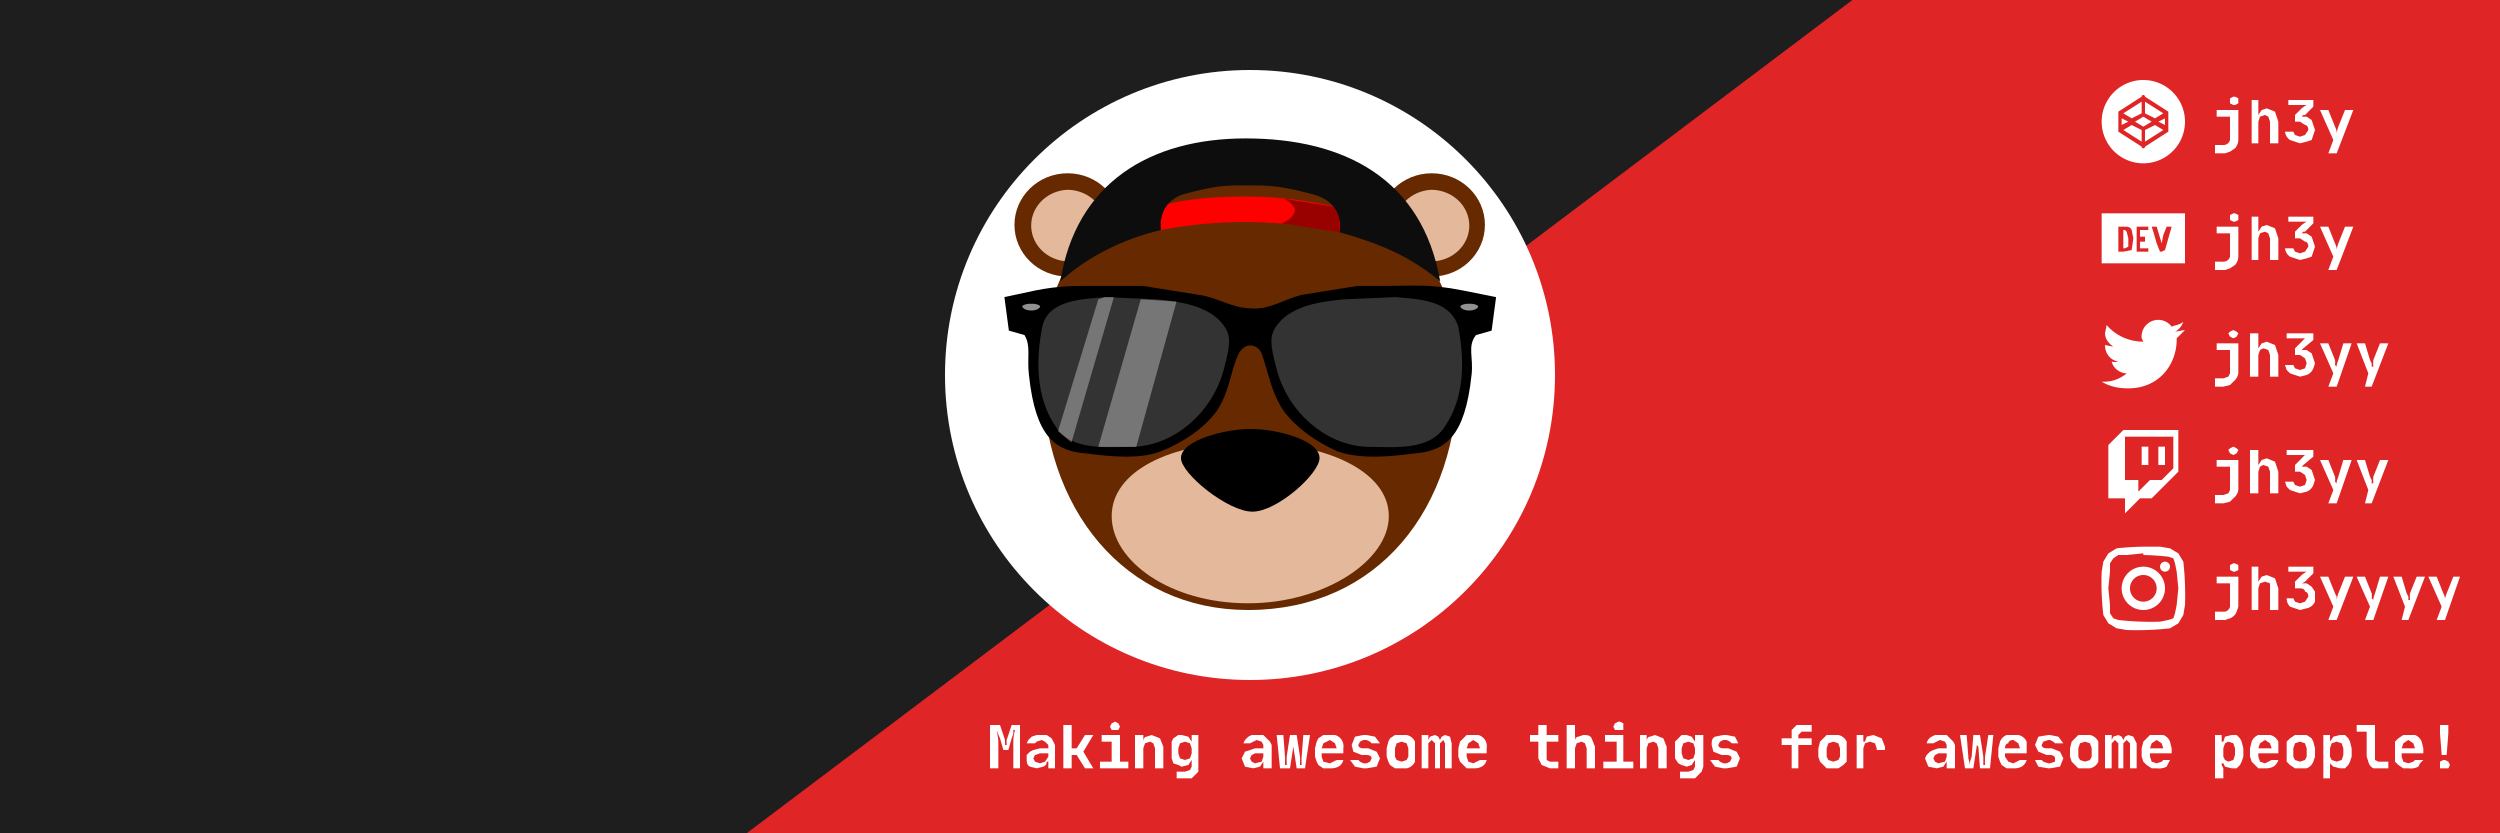 <svg xmlns="http://www.w3.org/2000/svg" xmlns:xlink="http://www.w3.org/1999/xlink" fill="none" height="500" width="1500">
  <g clip-path="url(#clip0)">
    <rect fill="#1E1E1E" height="500" width="1500"/>
    <rect fill="#1E1E1E" height="500" width="1500"/>
    <rect fill="#DF2525" transform="rotate(-37 286 622)" height="759.9" width="1614.3" y="622" x="286"/>
    <circle fill="#fff" r="183" cy="225" cx="750"/>
    <path fill="#fff" d="M600 435l3 9v1a27 27 0 010 2h1a24 24 0 010-3l3-9h5v26h-4v-17a29 29 0 011-6h-1v2a30 30 0 01-1 3l-2 7h-3l-2-7a51 51 0 01-2-5 204 204 0 011 6v17h-5v-26h6zm16 20v-2l2-2 2-1 4-1h5v-2l-2-2-2-1-3 1-1 1h-5l1-2 2-2 3-1h6l3 2 1 2 1 2v14h-4v-4h-1c0 1 0 2-2 3l-4 1-4-1c-2-1-2-3-2-5zm4 0l1 2 3 1 3-1 2-3v-2h-5l-3 1-1 2zm23-20v14h3l5-8h5l-6 10 6 10h-5l-5-8h-3v8h-5v-26h5zm17 22h7v-12h-6v-4h11v16h5v4h-17v-4zm6-21l1-2 2-1 2 1 1 2-1 2h-4l-1-2zm15 5h5v4c0-2 1-3 2-3l3-1 5 2 2 5v13h-5v-12l-1-3-2-1-3 1-1 3v12h-5v-20zm22 8v-4l1-2 3-2h2l4 1 2 3v-4h4v22l-2 2-2 2h-9v-4h5l3-1 1-2v-4l-2 3-4 1-2-1-3-1-1-3v-6zm4 3l1 3 3 1 3-1 1-3v-3l-1-3-3-1-3 1-1 3v3zm38 3l1-2 1-2 3-1 3-1h5v-2l-1-2-3-1-2 1-2 1h-4l1-2 2-2 2-1h7l2 2 2 2 1 2v14h-5v-4l-2 3-4 1-5-1-2-5zm5 0l1 2 2 1 4-1 1-3v-2h-5l-2 1-1 2zm16-14h4l1 13a22 22 0 010 3v2h1v-2a221 221 0 000-3l2-13h4l2 13a21 21 0 010 3v2h1a44 44 0 010-5l1-13h4l-3 20h-5l-2-13a16 16 0 010-2v-2a35 35 0 010 4l-2 13h-6l-2-20zm23 8l1-4 1-2 3-2h7a7 7 0 015 8v3h-13v2l1 3 4 1 2-1 2-1h4a6 6 0 01-3 4 10 10 0 01-5 1h-4l-3-2-1-2-1-3v-5zm9-5l-4 2-1 3h9l-1-3-3-2zm12 12h5l1 1 2 1h2l2-1 1-2c0-1-1-2-3-2h-3l-5-2-1-4 2-5 5-1h2l5 1 3 4h-5l-1-1-2-1h-2l-2 1-1 2c0 1 1 2 3 2h3l5 2 2 4-2 5-6 1h-2l-5-1-3-4zm31 5h-4l-3-2-1-2-1-3v-5l1-4 1-2 3-2h7a7 7 0 015 4v12a7 7 0 01-5 4h-3zm-4-7l1 2 3 1 3-1 1-2v-5l-1-3-3-1-3 1-1 3v5zm20-13v3l1-2 3-1 2 1 1 2 1-2 2-1 3 1 1 4v15h-4v-15l-1-2-2 2v15h-3v-15l-2-2-2 2v15h-4v-20h4zm18 8l1-4 2-2 2-2h7a7 7 0 015 8v3h-12v2l1 3 3 1 2-1 2-1h4a6 6 0 01-3 4 10 10 0 01-5 1h-4l-2-2-2-2-1-3v-5zm9-5l-3 2-1 3h8l-1-3-3-2zm39-3v-6h5v6h7v4h-7v11l2 1h5v4h-5l-5-2-2-4v-10h-5v-4h5zm17-6h5v6a20 20 0 010 4c0-2 1-3 2-3l3-1c2 0 4 0 5 2l2 5v13h-5v-12l-1-3-2-1-3 1-1 3v12h-5v-26zm22 22h8v-12h-7v-4h11v16h6v4h-18v-4zm6-21l1-2 2-1h1l2 1v4h-5l-1-2zm16 5h4v4c0-2 1-3 2-3l3-1 5 2 2 5v13h-5v-12l-1-3-2-1-3 1-1 3v12h-4v-20zm21 8v-4l2-2 2-2h3l3 1 2 3v-4h5v19l-1 3-2 2-2 2h-9v-4h5l3-1 1-2v-4l-2 3-3 1-3-1-2-1-2-3v-6zm4 3l1 3 3 1 3-1 1-3v-3l-1-3-3-1-3 1-1 3v3zm17 4h5l1 1 2 1h2l2-1 1-2c0-1-1-2-3-2h-3l-5-2-1-4c0-2 0-4 2-5l5-1h2l5 1 2 4h-4l-1-1-2-1h-2l-2 1-1 2c0 1 1 2 3 2h3l5 2 2 4-2 5-6 1h-2l-5-1-3-4zm43-9v-4h6v-2-3l1-1 2-2h9v4h-6l-1 1-1 1v2h8v4h-8v14h-4v-14h-6zm31 14h-4l-2-2-2-2-1-3v-5l1-4 2-2 2-2h7a7 7 0 015 4v12l-2 2-3 2h-3zm-4-7l1 2 3 1 3-1 1-2v-5l-1-3-3-1-3 1-1 3v5zm22-13v4h1l1-3 4-1 5 2 2 5v2h-5v-1l-1-3-3-1-3 1-1 3v12h-4v-20h4zm37 14l1-2 2-2 2-1 3-1h5v-2l-1-2-3-1-2 1-2 1h-4a6 6 0 013-4l2-1h7l2 2 2 2 1 2v14h-5v-4l-2 3-4 1-5-1-2-5zm5 0l1 2 2 1 4-1 1-3v-2h-5l-2 1-1 2zm16-14h4l1 13v1a34 34 0 011 4v-2a213 213 0 001-3l1-13h4l2 13v5h1a53 53 0 010-4v-1l2-13h3l-2 20h-6l-1-13-1-1v-1-2 4l-2 13h-5l-3-20zm23 8l1-4a7 7 0 014-4h7a7 7 0 015 4v7h-13v2l2 3 3 1 2-1 2-1h4a7 7 0 01-3 4 10 10 0 01-5 1h-4l-3-2-1-2-1-3v-5zm9-5c-2 0-3 1-3 2-1 0-2 1-2 3h9l-1-3-3-2zm13 12h4l1 1 3 1h1l3-1v-2c0-1-1-2-3-2h-2l-5-2-2-4 2-5 6-1h1l5 1 3 4h-5l-1-1-2-1h-1l-3 1-1 2c0 1 1 2 3 2h3l5 2 2 4-2 5-6 1h-1l-6-1-2-4zm30 5h-4l-2-2-2-2-1-3v-5l1-4 2-2 2-2h7a7 7 0 015 4v12a7 7 0 01-5 4h-3zm-4-7l1 2 3 1 3-1 1-2v-5l-1-3-3-1-3 1-1 3v5zm20-13v3l1-2 3-1 2 1 1 2 1-2 2-1 3 1 2 4v15h-4v-15l-2-2-2 2v15h-3v-15l-2-2-2 2v15h-4v-20h4zm18 8l1-4 2-2 2-2h8a7 7 0 014 4l1 4v3h-13v2l1 3 3 1 3-1 1-1h4l-1 2-1 2a10 10 0 01-6 1h-3l-3-2-2-2-1-3v-5zm9-5l-3 2-1 3h8l-1-3-3-2zm35-3h4v4h1l1-3 4-1h3l2 2 1 2 1 4v5l-1 3-1 2-2 2h-3l-4-1-1-2h-1v1a18 18 0 011 2v6h-5v-26zm5 8v5l1 2 2 1 3-1 1-3v-4l-1-3-3-1-2 1-1 3zm16 0l1-4a7 7 0 014-4h7a7 7 0 015 4v7h-12v2l1 3 3 1 2-1 2-1h4a7 7 0 01-3 4 10 10 0 01-5 1h-4l-2-2-2-2-1-3v-5zm9-5l-3 2-1 3h8l-1-3-3-2zm21 17h-3l-3-2-2-2v-8-4l2-2 3-2h7l3 2 1 2 1 4v5l-1 3a7 7 0 01-4 4h-4zm-4-7l1 2 3 1 3-1 1-2v-5l-1-3-3-1-3 1-1 3v5zm18-13h4v4l2-3 4-1h3l2 2 1 2 1 4v5l-1 3-1 2-2 2h-3l-4-1-2-2a11 11 0 010 2v7h-4v-26zm4 8v5l1 2 3 1 3-1 1-3v-4l-1-3-3-1-3 1-1 3zm16-10v-4h11v21l2 1h6v4h-9a6 6 0 01-3-4l-1-3v-15h-6zm23 10v-4l2-2 3-2h7a7 7 0 014 4l1 4v3h-13v2l1 3 3 1 3-1 1-1h5l-2 2-1 2a10 10 0 01-6 1h-3l-3-2-2-2v-8zm8-5l-3 2-1 3h8l-1-3-3-2zm19-9h5v5l-1 13h-3l-1-13v-5zm0 24v-2l2-1h1l2 1 1 2-1 2h-5v-2z"/>
    <path fill="#fff" d="M1285 268h4v11h-4v-11zm10 0h4v11h-4v-11zm-21-10l-9 9v32h10v9l9-9h7l16-16v-25h-33zm30 23l-7 7h-7l-7 7v-7h-8v-26h29v19z"/>
    <path fill="#fff" d="M1329 302v-5h5l3-1 1-2v-14h-8v-4h13v18a8 8 0 01-3 5l-2 2-4 1h-5zm8-32l1-1 2-1 2 1 1 1-1 2-2 1-2-1-1-2zm13 0h5v6a24 24 0 010 2v1h-1 1l2-3 3-1 5 2 2 6v13h-5v-13l-1-3-3-1-2 1-1 3v13h-5v-26zm30 26l-3-1-3-1-2-2-1-3h5l1 2 3 1 3-1 1-3-1-3-3-2h-3v-4l4-4a26 26 0 012-2h-1-10v-3h16v4l-6 5a10 10 0 01-1 1h3l3 2 1 3 1 3-1 3a7 7 0 01-4 4l-4 1zm12-20h5l4 10a10 10 0 010 3l1 1v-1a56 56 0 011-3l3-10h5l-9 26h-5l3-8-8-18zm22 0h5l3 10 1 2a14 14 0 010 2h1a22 22 0 010-4l4-10h5l-10 26h-4l2-8-7-18z"/>
    <path fill="#fff" d="M1286 328a180 180 0 00-16 1l-5 3-3 5-1 6a170 170 0 001 26l3 5 5 3 6 1a174 174 0 0026-1l5-3 3-5 1-6a179 179 0 00-1-26l-3-5-5-3-6-1h-10zm0 5a178 178 0 0115 1l3 1 1 3 1 5 1 10-1 10-1 5-1 3-3 1-5 1a176 176 0 01-25-1l-3-1-2-3v-5l-1-10 1-10v-5l2-3 3-2h5l10-1v1zm0 7a13 13 0 100 26 13 13 0 000-26zm0 21a8 8 0 110-16 8 8 0 010 16zm16-21a3 3 0 11-6 0 3 3 0 016 0z"/>
    <path fill="#fff" d="M1329 372v-5h6a4 4 0 003-3v-14h-8v-4h13v18l-1 3a7 7 0 01-4 4l-3 1h-6zm9-32v-1l2-1h1l2 1v3l-2 1h-1l-2-1v-2zm13 0h4v6a16 16 0 010 2v1l2-3 3-1 5 2 2 6v13h-5v-13-3l-3-1-3 1-1 3v13h-4v-26zm29 26l-3-1-3-1a7 7 0 01-2-5h4l1 2 3 1 3-1 2-3c0-2-1-3-2-3 0-1-1-2-3-2h-3v-4l4-4a23 23 0 013-2h-11v-3h15v4l-5 5a10 10 0 01-2 1h3l3 2 2 3v6a7 7 0 01-5 4l-4 1zm12-20h5l4 10 1 2v2a22 22 0 011-4l4-10h5l-10 26h-5l3-8-8-18zm22 0h5l4 10a10 10 0 010 3l1 1v-1a56 56 0 011-3l3-10h5l-9 26h-5l3-8-8-18zm22 0h5l3 10 1 2a14 14 0 010 2h1a22 22 0 010-4l4-10h5l-10 26h-4l2-8-7-18zm21 0h5l4 10a10 10 0 011 3v0a56 56 0 011-3l4-10h4l-9 26h-5l3-8-8-18z"/>
    <path fill="#fff" d="M1276 139l-1-1h-1v11h1l2-1v-5l-1-4zm-15-11v30h50v-30h-50zm18 22l-5 1h-3v-15h3c3 0 4 0 5 2l1 5-1 7zm10-12h-5v4h3v3h-3v4h5v2h-7v-7-8h7v3-1zm10 12l-2 1h-1l-2-5-2-7-1-3h3l3 10 1-5 2-5h3l-4 14z"/>
    <path fill="#fff" d="M1329 162v-5h5a4 4 0 004-3v-14h-8v-4h13v18a8 8 0 01-2 5l-3 2-3 1h-6zm9-32v-1l2-1h1l2 1v3l-2 1h-1l-2-1v-2zm13 0h4v9l2-3 3-1 5 2 2 6v13h-5v-13l-1-3-2-1-3 1-1 3v13h-4v-26zm29 26l-3-1-3-1a7 7 0 01-3-5h5l1 2 3 1 3-1 2-3c0-2-1-3-2-3l-3-2h-3v-4l4-4a23 23 0 013-2h-11v-3h15v4l-5 5a7 7 0 01-1 0l-1 1h3l3 2 1 3 1 3-1 3-1 3-3 1-4 1zm12-20h5l4 10a10 10 0 011 3v1a22 22 0 011-4l4-10h5l-10 26h-5l3-8-8-18z"/>
    <path fill="#fff" d="M1299 75v-4l-4 2 4 2zm2 3v1l-14 9a1 1 0 01-2 0l-14-9V68v-1l14-9a1 1 0 012 0l14 9v11zm-15-30a25 25 0 100 50 25 25 0 000-50zm0 22l-5 3 5 3 5-3-5-3zm1 8v7l11-7-5-3-6 3zm-13 0l11 7v-7l-6-3-5 3zm24-10l-11-7v7l6 3 5-3zm-13 0v-7l-11 7 5 3 6-3zm-12 3v4l4-2-4-2z"/>
    <path fill="#fff" d="M1329 92v-5h5a4 4 0 004-3V70h-8v-4h13v18a8 8 0 01-2 5l-3 2-3 1h-6zm9-32v-1l2-1h1l2 1v3l-2 1h-1l-2-1v-2zm13 0h4v9l2-3 3-1 5 2 2 6v13h-5V73l-1-3-2-1-3 1-1 3v13h-4V60zm29 26l-3-1-3-1a7 7 0 01-3-5h5l1 2 3 1 3-1 2-3c0-2-1-3-2-3l-3-2h-3v-4l4-4a23 23 0 013-2h-11v-3h15v4l-5 5a7 7 0 01-1 0l-1 1h3l3 2 1 3 1 3-1 3-1 3-3 1-4 1zm12-20h5l4 10a10 10 0 011 3v1a22 22 0 011-4l4-10h5l-10 26h-5l3-8-8-18z"/>
    <g clip-path="url(#clip1)">
      <path fill="#fff" d="M1311 198l-6 1c2-1 4-3 5-6-2 2-5 2-7 3a10 10 0 00-18 7l1 2c-9 0-17-4-22-10l-1 5c0 3 2 6 5 8l-5-1c0 5 3 9 8 10a10 10 0 01-4 0c1 4 5 7 9 7a21 21 0 01-15 5c5 3 10 4 16 4 19 0 29-15 29-29v-1l5-5z"/>
    </g>
    <path fill="#fff" d="M1329 232v-5h5l3-1 1-2v-14h-8v-4h13v18a8 8 0 01-3 5l-2 2-4 1h-5zm8-32l1-1 2-1 2 1 1 1-1 2-2 1-2-1-1-2zm13 0h5v6a24 24 0 010 2v1h-1 1l2-3 3-1 5 2 2 6v13h-5v-13l-1-3-3-1-2 1-1 3v13h-5v-26zm30 26l-3-1-3-1-2-2-1-3h5l1 2 3 1 3-1 1-3-1-3-3-2h-3v-4l4-4a26 26 0 012-2h-1-10v-3h16v4l-6 5a10 10 0 01-1 1h3l3 2 1 3 1 3-1 3a7 7 0 01-4 4l-4 1zm12-20h5l4 10a10 10 0 010 3l1 1v-1a56 56 0 011-3l3-10h5l-9 26h-5l3-8-8-18zm22 0h5l3 10 1 2a14 14 0 010 2h1a22 22 0 010-4l4-10h5l-10 26h-4l2-8-7-18z"/>
    <g transform="translate(549 -975) scale(1.341)">
      <path class="bear__fur" d="M243 894c0 61-36 106-94 106-55 0-92-45-92-106s38-86 91-86 95 25 95 86z"/>
      <path class="bear__muzzle" d="M212 958c0 20-29 39-63 39-35 0-61-19-61-39s26-33 61-33 63 13 63 33z"/>
      <path class="bear__nose" d="M181 932c0 7-19 24-30 24s-32-17-32-24c0-8 20-13 31-13 12 0 31 5 31 13z"/>
      <ellipse class="bear__outer-ear" cx="68.3" cy="827.7" rx="23.8" ry="23.1"/>
      <path class="bear__inner-ear" d="M85 826a17 16 0 00-17-14 17 16 0 00-16 16 17 16 0 0016 16 17 16 0 001 0l3-4a66 66 0 0111-12z"/>
      <ellipse class="bear__outer-ear" ry="23.1" rx="23.8" cy="827.7" cx="-231.2" transform="scale(-1 1)"/>
      <path class="bear__inner-ear" d="M215 826a17 16 0 0116-14 17 16 0 0117 16 17 16 0 01-17 16 17 16 0 01-1 0l-2-4a66 66 0 00-11-12z"/>
      <path class="bear__cap-strap" d="M148 815c-14 0-26 1-38 4v11a199 199 0 0180 1v-11c-13-3-27-5-42-5z"/>
      <path class="bear__small-cap-strap" d="M165 816a16 8 0 015 5 16 8 0 01-6 6l26 4v-11z"/>
      <path class="bear__cap" d="M148 789c-43 0-76 20-83 64 12-11 28-19 45-23 0 0-2-12 10-16 15-4 19-4 28-4 10 0 15 0 30 4s12 17 12 17c18 5 32 11 45 22-8-46-43-64-87-64z"/>
      <circle class="bear__eye" cx="97.2" cy="894.1" r="11.2"/>
      <circle class="bear__eye" cy="894.1" cx="201.9" r="11.2"/>
      <path style="fill:none;stroke:#e9afaf;stroke-width:3;stroke-linecap:round;stroke-linejoin:round" class="bear__eyebrows" d="M97 864a21 21 0 01-7 16 21 21 0 01-16 5m130-21a21 21 0 006 16 21 21 0 0016 5"/>
      <path class="shades-frame" d="M77 855c-6 0-13 0-23 2l-14 3 2 15 7 2c3 5 1 10 2 18 3 28 12 34 26 35 8 1 23 3 33-1s19-10 25-18c6-9 6-18 10-26 3-5 8-4 10 0 3 8 4 17 10 26 6 8 15 14 24 18 11 4 26 2 34 1 14-1 23-7 26-35 1-8-2-13 2-18l7-2 2-15-15-3c-15-3-23-2-34-2h-13l-25 4c-8 2-15 7-23 6-8 0-15-5-23-6l-25-4z"/>
      <path style="fill:#333333" class="lens" d="M85 860c-10 1-25 1-28 13-3 15-3 32 6 45 7 11 23 9 35 9 19-1 35-16 40-34 2-8 4-14 1-19-6-10-20-12-31-13z"/>
      <path class="shades-dot" d="M56 864a4 2 0 01-4 2 4 2 0 01-4-2 4 2 0 014-1 4 2 0 014 1"/>
      <path style="fill:#333333" class="lens" d="M215 860c10 1 24 1 28 13 3 15 3 32-6 45-7 11-23 9-35 9-19-1-35-16-40-34-2-8-4-14-1-19 6-10 20-12 31-13z"/>
      <path class="shades-dot" d="M244 864a4 2 0 004 2 4 2 0 004-2 4 2 0 00-4-1 4 2 0 00-4 1"/>
      <g clip-path="url(#spec-left)">
        <use height="100%" width="100%" xlink:href="#code-block"/>
        <use height="100%" width="100%" xlink:href="#code-block" y="284"/>
      </g>
      <g clip-path="url(#spec-right)">
        <use height="100%" width="100%" xlink:href="#code-block" transform="translate(104)"/>
        <use height="100%" width="100%" xlink:href="#code-block" transform="translate(104)" y="284"/>
      </g>
      <path class="lens__shine" d="M101 861l-19 66h17l18-65zm-12-1h-4l-3 1-18 59 6 5z"/>
    </g>
  </g>
  <defs id="defs48">
    <clipPath id="clip0">
      <rect id="rect41" fill="#fff" height="500" width="1500"/>
    </clipPath>
    <clipPath id="clip1">
      <rect id="rect44" transform="translate(1261 188)" fill="#fff" height="50" width="50"/>
    </clipPath>
    <clipPath id="spec-left">
      <path d="M85 860c-10 1-25 1-28 13-3 15-3 32 6 45 7 11 23 9 35 9 19-1 35-16 40-34 2-8 4-14 1-19-6-10-20-12-31-13l-23-1z" fill="#333" id="path5554"/>
    </clipPath>
    <clipPath id="spec-right">
      <path d="M215 860c10 1 24 1 28 13 3 15 3 32-6 45-7 11-23 9-35 9-19-1-35-16-40-34-2-8-4-14-1-19 6-10 20-12 31-13l23-1z" fill="#333" id="path5557"/>
    </clipPath>
    <pattern height="1" width="1" patternContentUnits="objectBoundingBox" id="pattern0">
      <use id="use38" transform="scale(.005)" xlink:href="#image0"/>
    </pattern>
    <style type="text/css" id="style5503">
      svg { --fur: #662900; --ear: #e4b89b; --cap-strap--large: #f00; --cap-strap--small: #900; --cap: #0d0d0d; --dots: rgba(242,242,242,0.6); --frame: #000; --shine: rgba(242,242,242,0.35); --lens: #595959; --code-one: rgba(128,230,25,0.5); --code-two: rgba(229,230,25,0.5); --code-three: rgba(230,25,128,0.5); --code-four: rgba(25,195,230,0.5); } .code-block { -webkit-animation: read 1s infinite linear; animation: read 1s infinite linear; } .code-block rect { fill: rgba(128,230,25,0.5); } .code-block rect:nth-of-type(5) { fill: rgba(25,195,230,0.5); } .code-block rect:nth-of-type(8), .code-block rect:nth-of-type(9) { fill: rgba(229,230,25,0.5); } .code-block rect:nth-of-type(12) { fill: rgba(230,25,128,0.5); } .bear__fur, .bear__outer-ear { fill: #662900; } .bear__inner-ear, .bear__muzzle { fill: #e4b89b; } .bear__cap-strap { fill: #f00; } .bear__small-cap-strap { fill: #900; } .bear__cap { fill: #0d0d0d; } .lens { fill: #595959; } .lens__shine { fill: rgba(242,242,242,0.35); } .shades-dot { fill: rgba(242,242,242,0.6); } .bear__nose, .shades-frame { fill: #000; } @-webkit-keyframes read { to { -webkit-transform: translate(0, -283.5px); transform: translate(0, -283.5px); } } @keyframes read { to { -webkit-transform: translate(0, -283.5px); transform: translate(0, -283.5px); } }
    </style>
    
  </defs>
</svg>
